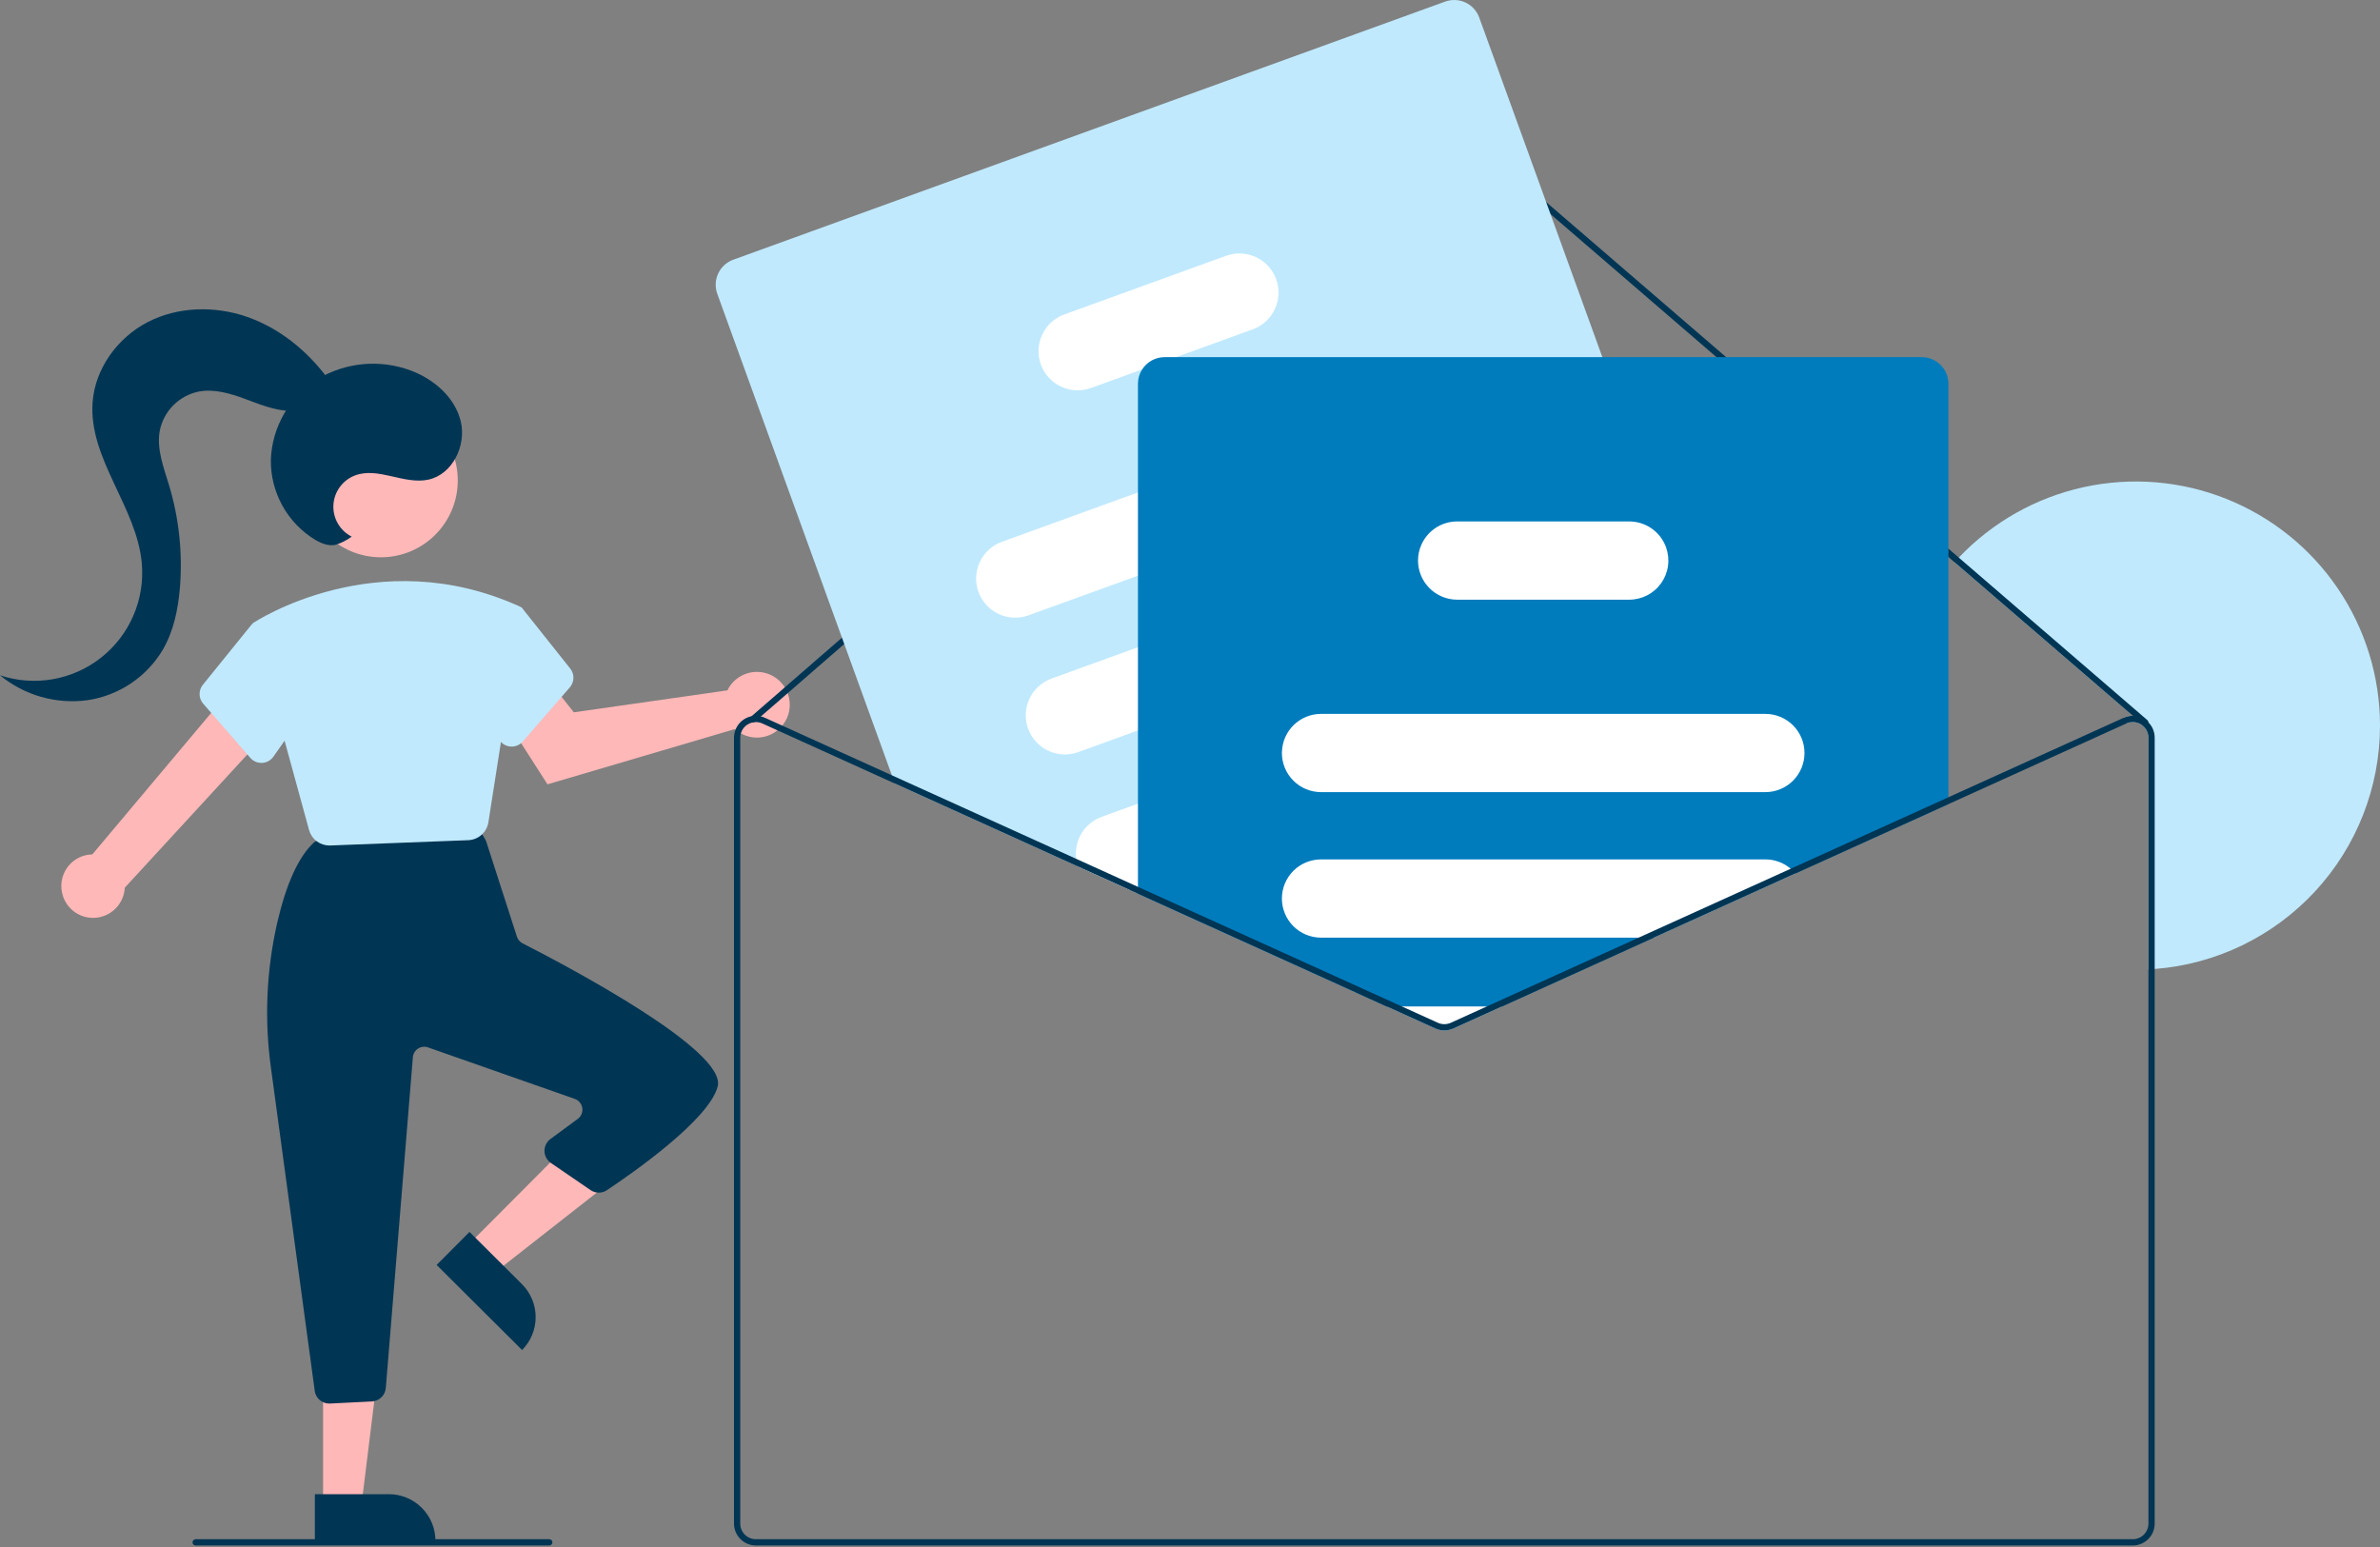 <svg width="360" height="234" viewBox="0 0 360 234" fill="none" xmlns="http://www.w3.org/2000/svg">
<rect x="0" y="0" width="360" height="234" fill="#808080" stroke="none"/>
<g clip-path="url(#clip0)">
<path d="M360 109.754C360.001 119.055 356.491 128.013 350.172 134.838C343.854 141.662 335.193 145.851 325.92 146.566C325.607 146.59 325.29 146.613 324.973 146.628V111.586C324.973 111.236 324.895 110.89 324.744 110.574C324.594 110.258 324.374 109.979 324.102 109.759C324.071 109.727 324.036 109.698 323.998 109.674C323.963 109.646 323.927 109.62 323.889 109.598C323.556 109.384 323.175 109.257 322.781 109.228C322.387 109.199 321.991 109.269 321.631 109.432L321.238 108.571C321.668 108.375 322.134 108.273 322.606 108.273L295.645 85.046C295.853 84.809 296.071 84.577 296.288 84.345C301.371 78.987 307.944 75.276 315.158 73.692C322.371 72.109 329.894 72.724 336.754 75.46C343.614 78.196 349.496 82.926 353.64 89.04C357.784 95.153 359.999 102.369 360 109.754Z" fill="#C0E9FE"/>
<path d="M9.362 134.929C9.228 134.244 9.245 133.538 9.414 132.861C9.582 132.183 9.897 131.551 10.336 131.008C10.775 130.466 11.328 130.026 11.955 129.72C12.583 129.414 13.27 129.25 13.967 129.238L35.25 103.903L40.563 110.697L18.873 134.275C18.815 135.449 18.329 136.56 17.506 137.399C16.683 138.238 15.581 138.746 14.408 138.827C13.236 138.908 12.074 138.555 11.144 137.837C10.214 137.119 9.58 136.084 9.362 134.929H9.362Z" fill="#FFB8B8"/>
<path d="M110.424 103.747C110.275 103.962 110.143 104.189 110.03 104.425L86.792 107.747L83.263 103.267L75.806 107.709L82.816 118.638L111.157 110.283C111.905 110.96 112.841 111.393 113.841 111.525C114.841 111.657 115.858 111.482 116.756 111.022C117.654 110.562 118.39 109.839 118.868 108.951C119.345 108.062 119.541 107.049 119.428 106.046C119.316 105.044 118.901 104.099 118.238 103.338C117.576 102.577 116.698 102.036 115.72 101.786C114.743 101.537 113.713 101.59 112.767 101.941C111.82 102.291 111.003 102.921 110.424 103.747Z" fill="#FFB8B8"/>
<path d="M70.729 188.395L74.842 192.489L92.592 178.577L86.523 172.534L70.729 188.395Z" fill="#FFB8B8"/>
<path d="M78.97 204.204L66.046 191.336L71.018 186.342L78.949 194.239C79.605 194.892 80.125 195.668 80.481 196.522C80.837 197.376 81.021 198.292 81.023 199.217C81.025 200.143 80.845 201.059 80.493 201.915C80.141 202.771 79.623 203.549 78.97 204.204L78.97 204.204Z" fill="#003554"/>
<path d="M48.871 227.668H54.674L57.434 205.285H48.87L48.871 227.668Z" fill="#FFB8B8"/>
<path d="M65.865 233.056L47.627 233.057L47.627 226.011L58.818 226.01C59.743 226.01 60.66 226.192 61.515 226.546C62.37 226.9 63.147 227.419 63.801 228.074C64.455 228.728 64.974 229.505 65.329 230.36C65.683 231.215 65.865 232.131 65.865 233.056Z" fill="#003554"/>
<path d="M47.609 210.381L40.999 161.633C39.965 154.265 40.286 146.771 41.946 139.52C43.303 133.692 45.135 129.655 47.393 127.522C47.749 127.188 48.205 126.979 48.691 126.929L70.515 124.656C70.936 124.613 71.36 124.69 71.738 124.879C72.116 125.068 72.432 125.36 72.65 125.722L73.368 126.918C73.455 127.063 73.525 127.218 73.577 127.379L78.191 141.683C78.26 141.899 78.371 142.1 78.518 142.272C78.665 142.445 78.845 142.587 79.047 142.69C86.312 146.399 109.91 158.919 108.56 164.321C107.291 169.397 95.411 177.627 91.8 180.028C91.432 180.274 90.999 180.404 90.557 180.4C90.115 180.397 89.683 180.261 89.32 180.009L83.326 175.908C83.033 175.708 82.793 175.441 82.624 175.129C82.456 174.816 82.365 174.468 82.359 174.114C82.353 173.759 82.432 173.409 82.589 173.091C82.746 172.773 82.977 172.497 83.262 172.287L87.396 169.241C87.649 169.055 87.846 168.803 87.967 168.512C88.087 168.222 88.126 167.905 88.079 167.594C88.033 167.283 87.903 166.991 87.702 166.749C87.502 166.506 87.239 166.323 86.943 166.219L64.744 158.43C64.495 158.343 64.229 158.314 63.966 158.345C63.704 158.376 63.453 158.468 63.231 158.611C63.01 158.755 62.824 158.948 62.688 159.175C62.553 159.402 62.471 159.656 62.45 159.92L58.357 209.946C58.312 210.483 58.074 210.985 57.687 211.359C57.301 211.734 56.791 211.955 56.254 211.984L49.921 212.3C49.882 212.302 49.844 212.303 49.806 212.303C49.268 212.305 48.749 212.111 48.344 211.757C47.94 211.403 47.678 210.914 47.609 210.381Z" fill="#003554"/>
<path d="M57.618 84.295C64.039 84.295 69.244 79.09 69.244 72.669C69.244 66.249 64.039 61.044 57.618 61.044C51.197 61.044 45.992 66.249 45.992 72.669C45.992 79.09 51.197 84.295 57.618 84.295Z" fill="#FFB8B8"/>
<path d="M46.744 125.531L38.187 94.307L38.333 94.208C38.517 94.084 56.962 81.904 78.558 91.719L78.949 91.944L73.878 124.352C73.768 125.092 73.403 125.77 72.846 126.269C72.289 126.768 71.575 127.057 70.828 127.087L49.962 127.889C49.92 127.891 49.878 127.892 49.836 127.892C49.133 127.893 48.449 127.663 47.889 127.236C47.33 126.809 46.928 126.21 46.744 125.531Z" fill="#C0E9FE"/>
<path d="M37.861 114.634L30.734 106.438C30.39 106.044 30.197 105.542 30.188 105.019C30.179 104.497 30.354 103.988 30.683 103.583L38.134 94.378L43.853 95.938L46.886 106.552L41.357 114.45C41.164 114.727 40.91 114.957 40.615 115.12C40.319 115.284 39.991 115.378 39.653 115.395C39.614 115.397 39.574 115.398 39.534 115.398C39.217 115.398 38.903 115.33 38.614 115.198C38.325 115.067 38.068 114.874 37.861 114.634Z" fill="#C0E9FE"/>
<path d="M77.273 112.926C76.936 112.91 76.607 112.816 76.312 112.652C76.017 112.488 75.763 112.259 75.57 111.982L70.041 104.083L72.7 92.911L77.966 91.475L78.949 91.944L86.243 101.114C86.573 101.52 86.748 102.029 86.739 102.551C86.73 103.073 86.536 103.576 86.193 103.97L79.066 112.166C78.858 112.406 78.602 112.598 78.313 112.73C78.024 112.862 77.71 112.93 77.393 112.929C77.353 112.929 77.313 112.928 77.273 112.926Z" fill="#C0E9FE"/>
<path d="M324.973 109.267C324.977 109.384 324.936 109.5 324.859 109.588C324.777 109.684 324.661 109.743 324.536 109.753C324.411 109.762 324.287 109.722 324.192 109.641L322.606 108.273L295.645 85.046L220.024 19.89C219.593 19.521 219.043 19.318 218.475 19.319C217.907 19.32 217.359 19.524 216.928 19.895L115.094 108.367L114.176 109.162C114.141 109.194 114.101 109.219 114.058 109.238C113.982 109.272 113.898 109.285 113.816 109.276C113.698 109.263 113.588 109.208 113.508 109.12C113.467 109.073 113.436 109.019 113.416 108.96C113.395 108.902 113.387 108.839 113.391 108.777C113.395 108.715 113.411 108.655 113.439 108.599C113.466 108.543 113.504 108.493 113.551 108.452L113.679 108.339L216.308 19.18C216.911 18.662 217.679 18.376 218.474 18.375C219.269 18.373 220.039 18.655 220.644 19.171L296.288 84.345L324.807 108.921C324.857 108.964 324.897 109.017 324.926 109.077C324.954 109.136 324.97 109.201 324.973 109.267Z" fill="#003554"/>
<path d="M267.476 123.244L266.231 119.817L261.943 107.984L252.703 82.504L242.375 54.023L223.749 2.651C223.383 1.649 222.636 0.833 221.67 0.381C220.703 -0.07 219.598 -0.12 218.594 0.241L110.905 39.288C109.903 39.653 109.087 40.401 108.635 41.367C108.183 42.333 108.133 43.439 108.496 44.442L134.904 117.271L135.353 118.516L163.072 131.078L170.863 134.609L172.127 135.182L205.114 150.135L206.392 149.671L228.028 141.828L260.665 129.994L265.062 128.399C266.065 128.034 266.882 127.287 267.334 126.32C267.787 125.354 267.838 124.248 267.476 123.244Z" fill="#C0E9FE"/>
<path d="M222.32 62.581C221.782 61.106 220.683 59.905 219.261 59.241C217.84 58.576 216.213 58.502 214.737 59.035L172.127 74.49L151.551 81.95C150.82 82.214 150.148 82.62 149.574 83.144C148.999 83.668 148.534 84.3 148.204 85.004C147.875 85.708 147.687 86.47 147.652 87.247C147.617 88.023 147.735 88.799 148 89.53C148.265 90.261 148.671 90.933 149.196 91.506C149.721 92.08 150.353 92.544 151.057 92.874C151.762 93.203 152.524 93.39 153.301 93.424C154.077 93.458 154.853 93.339 155.584 93.073L172.127 87.076L218.774 70.164C220.249 69.626 221.45 68.527 222.115 67.105C222.779 65.684 222.853 64.057 222.32 62.581Z" fill="white"/>
<path d="M229.822 83.275C229.285 81.801 228.185 80.6 226.764 79.935C225.342 79.271 223.715 79.197 222.239 79.73L215.021 82.348L172.127 97.902L159.053 102.64C157.579 103.176 156.378 104.275 155.714 105.696C155.049 107.117 154.976 108.744 155.511 110.219C156.045 111.693 157.143 112.896 158.564 113.561C159.984 114.227 161.611 114.301 163.086 113.768L172.127 110.488L226.277 90.854C226.4 90.811 226.518 90.759 226.637 90.707C228.012 90.104 229.106 89 229.697 87.62C230.289 86.24 230.333 84.687 229.822 83.275Z" fill="white"/>
<path d="M237.405 104.188C236.869 102.714 235.77 101.512 234.349 100.848C232.928 100.183 231.302 100.109 229.827 100.642L209.582 107.984L193.91 113.669L172.127 121.564L166.636 123.557C165.367 124.019 164.294 124.901 163.594 126.056C162.894 127.211 162.61 128.57 162.788 129.909C162.842 130.308 162.937 130.699 163.072 131.078L170.863 134.609L172.127 134.15H172.136L211.665 119.817L233.86 111.771C235.335 111.235 236.537 110.135 237.202 108.713C237.866 107.291 237.94 105.663 237.405 104.188H237.405Z" fill="white"/>
<path d="M193.039 42.236C192.502 40.762 191.402 39.561 189.98 38.896C188.559 38.232 186.932 38.158 185.456 38.691L160.984 47.562C159.51 48.097 158.309 49.197 157.644 50.618C156.98 52.039 156.907 53.666 157.442 55.14C157.976 56.615 159.074 57.817 160.495 58.483C161.915 59.149 163.542 59.223 165.017 58.69L172.761 55.883L177.887 54.023L189.494 49.815C190.968 49.279 192.169 48.18 192.834 46.759C193.498 45.338 193.572 43.712 193.039 42.236Z" fill="white"/>
<path d="M290.698 54.023H176.15C175.474 54.023 174.81 54.194 174.218 54.519C173.625 54.844 173.124 55.313 172.761 55.883C172.346 56.528 172.125 57.279 172.127 58.046V135.182L205.114 150.135L209.762 152.241L217.103 155.569C217.533 155.763 218 155.864 218.471 155.864C218.943 155.864 219.41 155.763 219.839 155.569L227.181 152.241L250.157 141.828L271.571 132.12L294.722 121.63V58.046C294.721 56.979 294.297 55.956 293.542 55.202C292.788 54.447 291.765 54.023 290.698 54.023Z" fill="#007cbd"/>
<path d="M267.031 107.984H199.817C198.289 107.985 196.82 108.577 195.719 109.637C194.618 110.697 193.969 112.142 193.91 113.669C193.902 113.746 193.899 113.823 193.9 113.901C193.903 115.469 194.527 116.973 195.636 118.082C196.745 119.191 198.248 119.815 199.817 119.817H267.031C268.6 119.817 270.105 119.194 271.215 118.084C272.325 116.975 272.948 115.47 272.948 113.901C272.948 112.331 272.325 110.826 271.215 109.717C270.105 108.607 268.6 107.984 267.031 107.984Z" fill="white"/>
<path d="M270.861 131.405C269.794 130.492 268.435 129.992 267.031 129.994H199.817C198.248 129.994 196.743 130.618 195.633 131.727C194.524 132.837 193.9 134.342 193.9 135.911C193.9 137.48 194.524 138.985 195.633 140.095C196.743 141.204 198.248 141.828 199.817 141.828H250.157L271.571 132.12C271.355 131.862 271.117 131.623 270.861 131.405Z" fill="white"/>
<path d="M209.762 152.241L217.104 155.569C217.534 155.763 218 155.864 218.472 155.864C218.943 155.864 219.41 155.763 219.84 155.569L227.181 152.241H209.762Z" fill="white"/>
<path d="M251.998 82.759C251.582 81.62 250.825 80.637 249.831 79.942C248.837 79.247 247.654 78.874 246.441 78.873H220.407C219.271 78.874 218.159 79.202 217.203 79.819C216.248 80.435 215.491 81.313 215.021 82.348C214.67 83.114 214.489 83.947 214.491 84.79C214.493 86.359 215.117 87.862 216.226 88.971C217.335 90.081 218.839 90.705 220.407 90.707H246.441C247.393 90.707 248.331 90.477 249.175 90.038C250.019 89.598 250.745 88.961 251.29 88.181C251.836 87.401 252.185 86.501 252.308 85.557C252.431 84.613 252.325 83.653 251.998 82.759Z" fill="white"/>
<path d="M247.861 141.828L224.885 152.241L219.447 154.708C219.14 154.846 218.808 154.917 218.471 154.917C218.135 154.917 217.803 154.846 217.496 154.708L212.058 152.241H209.762L217.103 155.569C217.533 155.763 218 155.864 218.471 155.864C218.943 155.864 219.41 155.763 219.84 155.569L227.181 152.241L250.157 141.828H247.861ZM247.861 141.828L224.885 152.241L219.447 154.708C219.14 154.846 218.808 154.917 218.471 154.917C218.135 154.917 217.803 154.846 217.496 154.708L212.058 152.241H209.762L217.103 155.569C217.533 155.763 218 155.864 218.471 155.864C218.943 155.864 219.41 155.763 219.84 155.569L227.181 152.241L250.157 141.828H247.861ZM247.861 141.828L224.885 152.241L219.447 154.708C219.14 154.846 218.808 154.917 218.471 154.917C218.135 154.917 217.803 154.846 217.496 154.708L212.058 152.241H209.762L217.103 155.569C217.533 155.763 218 155.864 218.471 155.864C218.943 155.864 219.41 155.763 219.84 155.569L227.181 152.241L250.157 141.828H247.861ZM324.973 109.267C324.798 109.093 324.606 108.937 324.4 108.803C323.935 108.501 323.402 108.322 322.849 108.281C322.296 108.241 321.742 108.34 321.238 108.571L270.861 131.405L247.861 141.828L224.885 152.241L219.447 154.708C219.14 154.846 218.808 154.917 218.471 154.917C218.135 154.917 217.803 154.846 217.496 154.708L212.058 152.241L206.392 149.671L172.136 134.15L172.127 134.146L162.788 129.909L134.903 117.271L115.705 108.571C115.509 108.48 115.305 108.412 115.094 108.367C114.631 108.251 114.147 108.242 113.679 108.339C112.93 108.492 112.257 108.899 111.774 109.49C111.29 110.082 111.025 110.822 111.023 111.586V230.457C111.024 231.335 111.374 232.177 111.995 232.798C112.616 233.42 113.458 233.769 114.337 233.77H322.606C323.485 233.769 324.327 233.42 324.948 232.798C325.569 232.177 325.919 231.335 325.92 230.457V111.586C325.921 110.718 325.581 109.885 324.973 109.267ZM324.973 230.457C324.973 231.084 324.723 231.686 324.279 232.13C323.836 232.574 323.234 232.823 322.606 232.823H114.337C113.709 232.823 113.107 232.574 112.664 232.13C112.22 231.686 111.97 231.084 111.97 230.457V111.586C111.97 111.19 112.07 110.801 112.259 110.454C112.448 110.107 112.722 109.812 113.054 109.598C113.288 109.448 113.546 109.339 113.816 109.276C113.896 109.259 113.976 109.246 114.058 109.238C114.15 109.225 114.243 109.219 114.337 109.219C114.673 109.22 115.006 109.292 115.312 109.432L135.353 118.516L163.072 131.078L170.863 134.609L172.127 135.182L205.114 150.135L209.762 152.241L217.103 155.569C217.533 155.763 218 155.864 218.471 155.864C218.943 155.864 219.41 155.763 219.84 155.569L227.181 152.241L250.157 141.828L271.571 132.12L321.631 109.432C321.991 109.269 322.387 109.199 322.781 109.228C323.175 109.257 323.556 109.384 323.889 109.598C323.927 109.62 323.963 109.646 323.998 109.674C324.036 109.698 324.071 109.727 324.102 109.759C324.374 109.979 324.594 110.258 324.744 110.574C324.895 110.89 324.973 111.236 324.973 111.586L324.973 230.457ZM247.861 141.828L224.885 152.241L219.447 154.708C219.14 154.846 218.808 154.917 218.471 154.917C218.135 154.917 217.803 154.846 217.496 154.708L212.058 152.241H209.762L217.103 155.569C217.533 155.763 218 155.864 218.471 155.864C218.943 155.864 219.41 155.763 219.84 155.569L227.181 152.241L250.157 141.828H247.861ZM247.861 141.828L224.885 152.241L219.447 154.708C219.14 154.846 218.808 154.917 218.471 154.917C218.135 154.917 217.803 154.846 217.496 154.708L212.058 152.241H209.762L217.103 155.569C217.533 155.763 218 155.864 218.471 155.864C218.943 155.864 219.41 155.763 219.84 155.569L227.181 152.241L250.157 141.828H247.861ZM170.863 134.609L172.127 135.182V134.15L170.863 134.609ZM247.861 141.828L224.885 152.241L219.447 154.708C219.14 154.846 218.808 154.917 218.471 154.917C218.135 154.917 217.803 154.846 217.496 154.708L212.058 152.241H209.762L217.103 155.569C217.533 155.763 218 155.864 218.471 155.864C218.943 155.864 219.41 155.763 219.84 155.569L227.181 152.241L250.157 141.828H247.861Z" fill="#003554"/>
<path d="M83.084 233.77H29.596C29.471 233.77 29.35 233.72 29.261 233.631C29.173 233.543 29.123 233.422 29.123 233.297C29.123 233.171 29.173 233.051 29.261 232.962C29.35 232.873 29.471 232.823 29.596 232.823H83.084C83.209 232.823 83.329 232.873 83.418 232.962C83.507 233.051 83.557 233.171 83.557 233.297C83.557 233.422 83.507 233.543 83.418 233.631C83.329 233.72 83.209 233.77 83.084 233.77Z" fill="#003554"/>
<path d="M53.198 81.171C52.324 80.728 51.598 80.042 51.107 79.194C50.616 78.347 50.381 77.376 50.431 76.398C50.48 75.42 50.812 74.477 51.386 73.684C51.961 72.891 52.752 72.281 53.666 71.928C57.174 70.574 61.107 73.337 64.784 72.552C68.45 71.769 70.57 67.387 69.695 63.743C68.82 60.098 65.636 57.353 62.125 56.042C59.832 55.188 57.376 54.861 54.939 55.084C52.502 55.307 50.147 56.076 48.047 57.333C45.969 58.626 44.239 60.408 43.006 62.522C41.773 64.637 41.075 67.02 40.973 69.466C40.926 71.914 41.524 74.331 42.707 76.474C43.891 78.617 45.618 80.411 47.715 81.674C48.65 82.213 49.738 82.645 50.789 82.403C51.652 82.122 52.465 81.707 53.198 81.171Z" fill="#003554"/>
<path d="M49.43 57.049C46.337 52.946 42.161 49.575 37.301 47.904C32.442 46.233 26.889 46.367 22.326 48.729C17.762 51.091 14.358 55.781 14.003 60.907C13.412 69.439 20.702 76.692 21.45 85.211C21.687 87.912 21.249 90.629 20.175 93.117C19.101 95.606 17.424 97.789 15.296 99.469C13.169 101.148 10.656 102.272 7.986 102.739C5.316 103.206 2.572 103.002 0 102.144C1.832 103.652 3.955 104.765 6.237 105.412C8.52 106.06 10.911 106.229 13.262 105.908C15.608 105.556 17.847 104.686 19.816 103.361C21.785 102.036 23.434 100.29 24.644 98.249C26.285 95.398 26.959 92.087 27.22 88.808C27.631 83.624 27.075 78.408 25.579 73.427C24.761 70.71 23.652 67.913 24.171 65.123C24.466 63.672 25.182 62.339 26.228 61.291C27.275 60.243 28.606 59.526 30.057 59.228C32.401 58.789 34.799 59.505 37.037 60.328C39.276 61.152 41.533 62.105 43.918 62.159C46.303 62.214 48.9 61.122 49.822 58.922L49.43 57.049Z" fill="#003554"/>
</g>
<defs>
<clipPath id="clip0">
<rect width="360" height="233.77" fill="white"/>
</clipPath>
</defs>
</svg>
